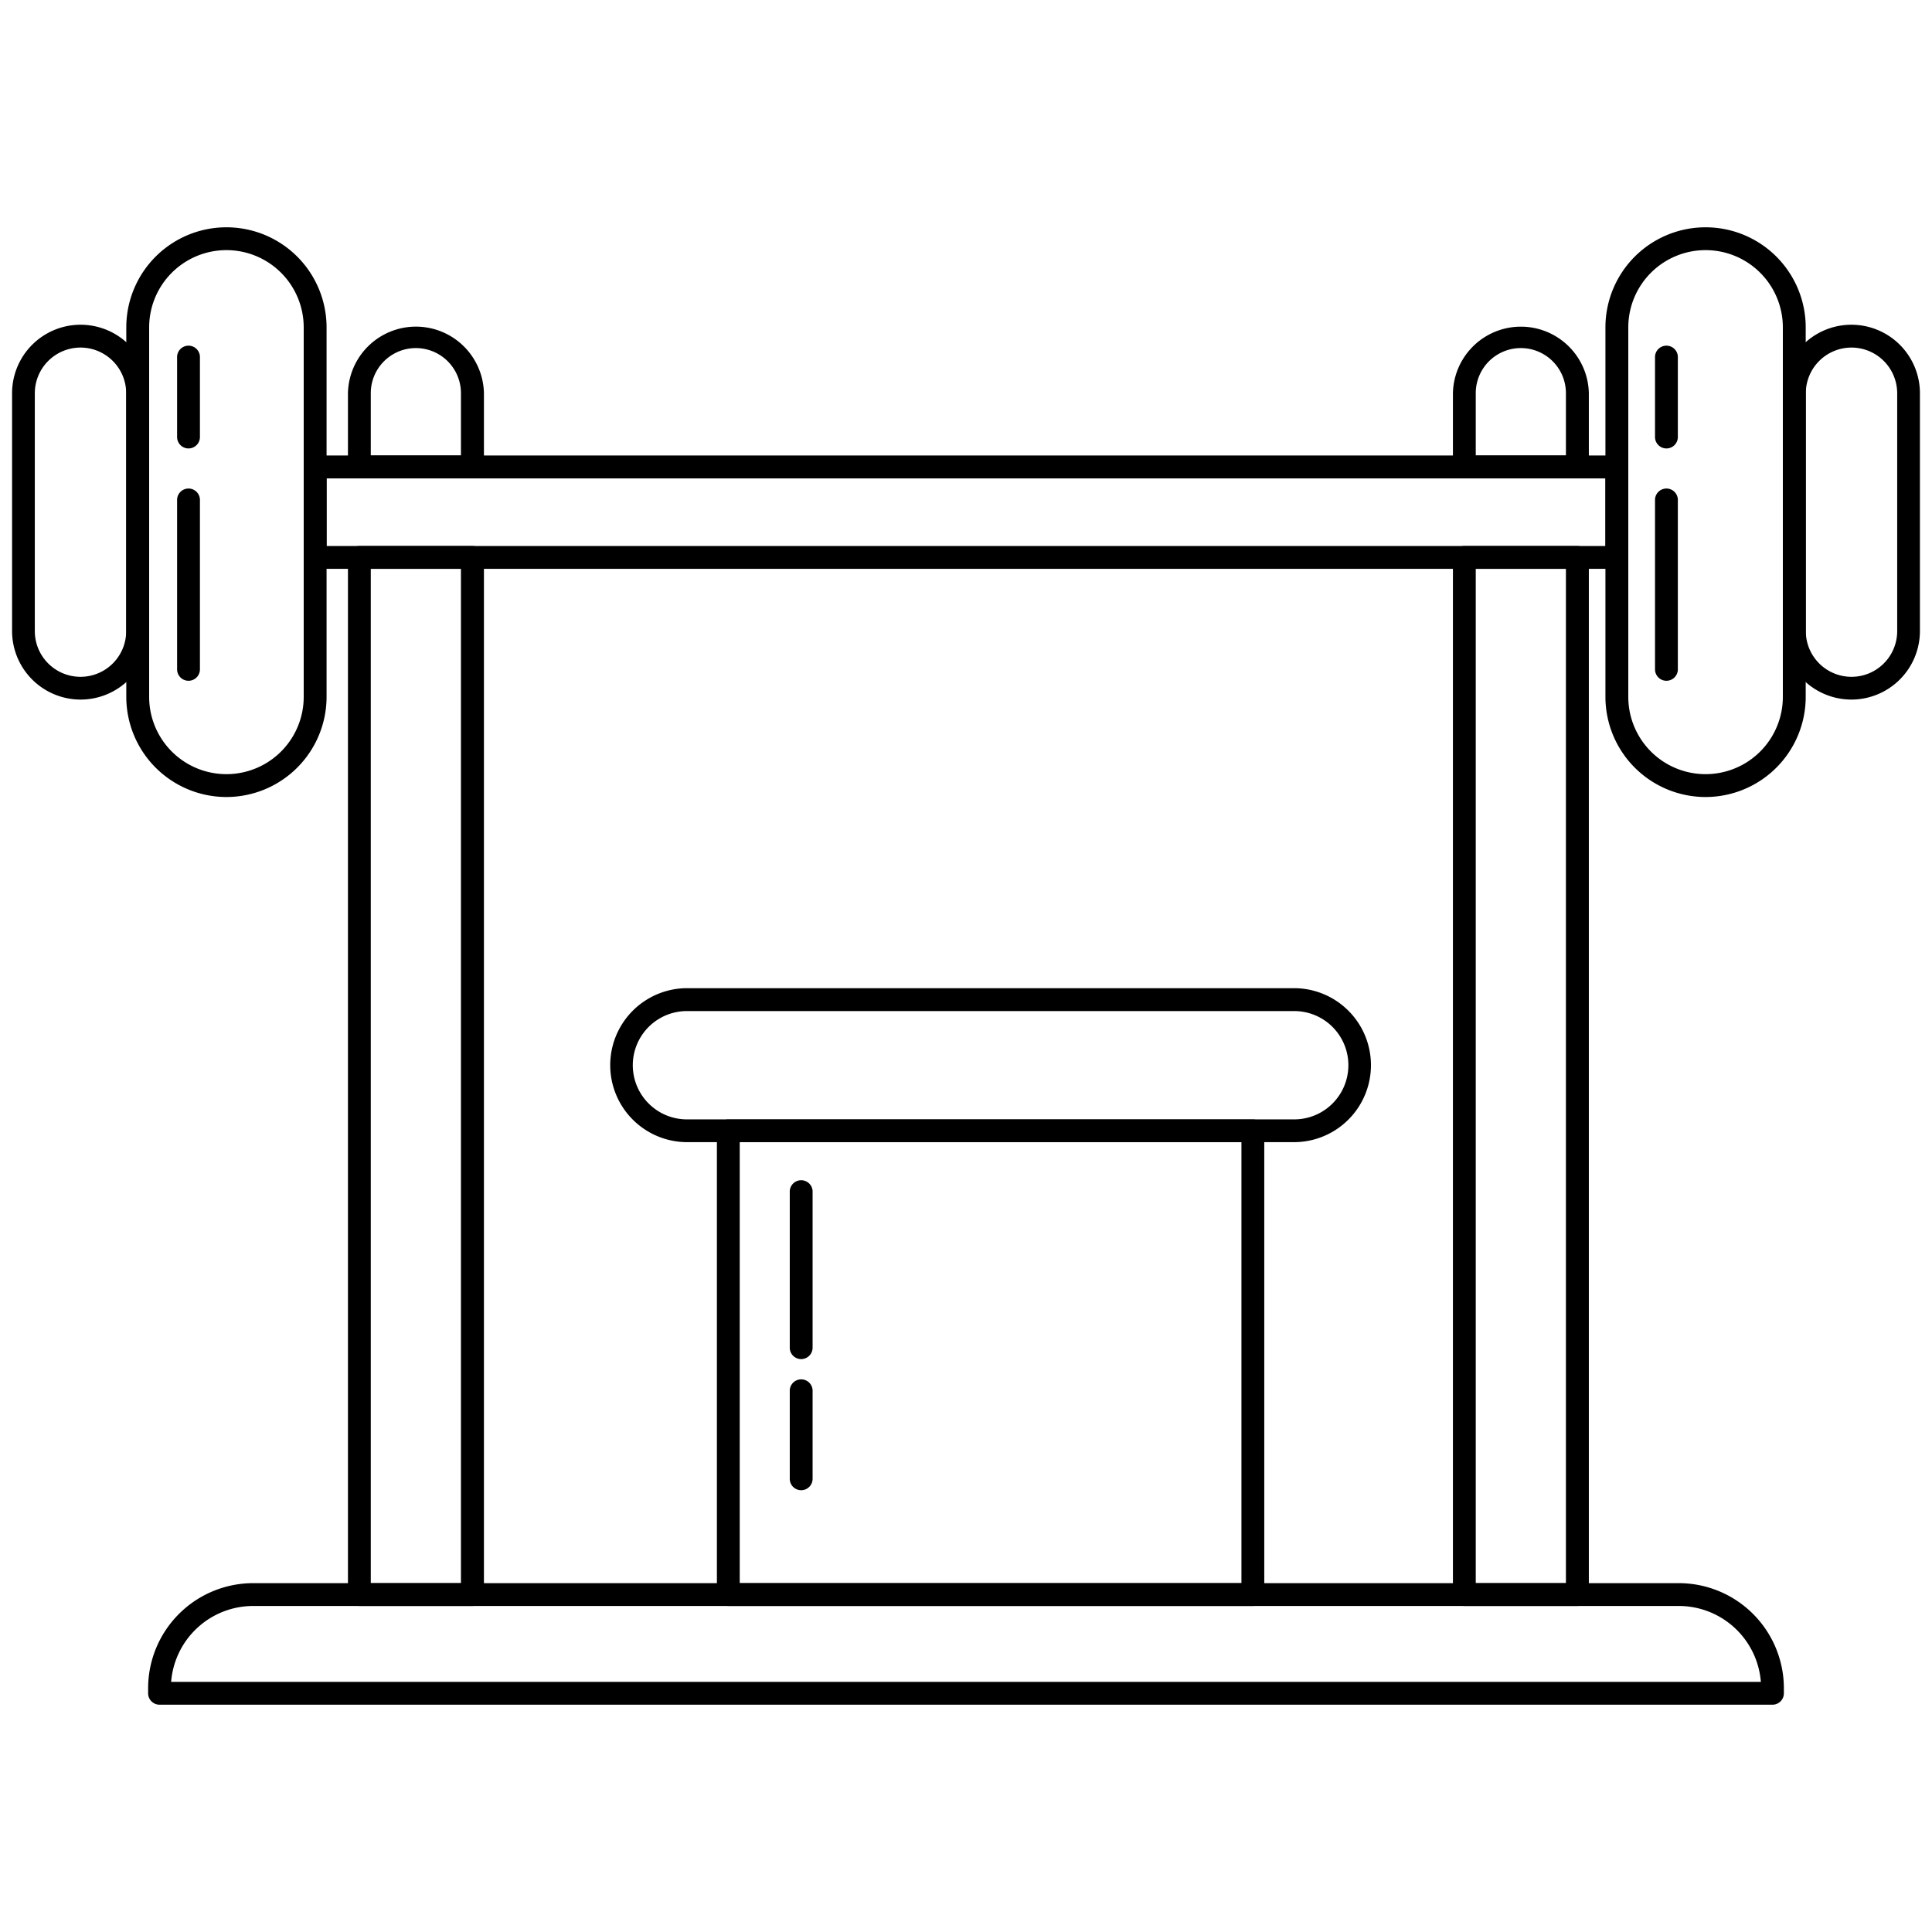 <svg id="Fitness_Lineart_Icons" data-name="Fitness Lineart Icons" xmlns="http://www.w3.org/2000/svg" viewBox="0 0 600 600"><path d="M402.34,354.7H212.93a23.91,23.91,0,0,1,0-47.81H402.34a23.91,23.91,0,0,1,0,47.81ZM212.93,314a16.82,16.82,0,0,0,0,33.63H402.34a16.82,16.82,0,0,0,0-33.63Z"/><path d="M550.47,529.41H49.53A3.55,3.55,0,0,1,46,525.86v-1.57a32.67,32.67,0,0,1,32.63-32.63H521.39A32.67,32.67,0,0,1,554,524.29v1.57A3.55,3.55,0,0,1,550.47,529.41ZM53.15,522.32h493.7a25.57,25.57,0,0,0-25.46-23.57H78.61A25.57,25.57,0,0,0,53.15,522.32Z"/><path d="M389.08,498.75H226.19a3.55,3.55,0,0,1-3.55-3.55v-144a3.54,3.54,0,0,1,3.55-3.54H389.08a3.54,3.54,0,0,1,3.55,3.54V495.2A3.55,3.55,0,0,1,389.08,498.75Zm-159.35-7.09H385.54v-137H229.73Z"/><path d="M146.74,148.55H111.61a3.55,3.55,0,0,1-3.55-3.55V122.1a21.12,21.12,0,0,1,42.23,0V145A3.55,3.55,0,0,1,146.74,148.55Zm-31.59-7.09h28V122.1a14,14,0,0,0-28,0Z"/><path d="M146.74,498.75H111.61a3.55,3.55,0,0,1-3.55-3.55V173.11a3.54,3.54,0,0,1,3.55-3.54h35.13a3.54,3.54,0,0,1,3.55,3.54V495.2A3.55,3.55,0,0,1,146.74,498.75Zm-31.59-7.09h28v-315h-28Z"/><path d="M489.88,148.55H454.76a3.54,3.54,0,0,1-3.54-3.55V122.1a21.11,21.11,0,0,1,42.21,0V145A3.55,3.55,0,0,1,489.88,148.55Zm-31.57-7.09h28V122.1a14,14,0,1,0-28,0Z"/><path d="M489.88,498.75H454.76a3.54,3.54,0,0,1-3.54-3.55V173.11a3.53,3.53,0,0,1,3.54-3.54h35.12a3.54,3.54,0,0,1,3.55,3.54V495.2A3.55,3.55,0,0,1,489.88,498.75Zm-31.57-7.09h28v-315h-28Z"/><path d="M502.12,176.66H97.88a3.55,3.55,0,0,1-3.55-3.55V145a3.55,3.55,0,0,1,3.55-3.54H502.12a3.55,3.55,0,0,1,3.55,3.54v28.11A3.55,3.55,0,0,1,502.12,176.66Zm-400.7-7.09H498.58v-21H101.42Z"/><path d="M70.32,247.52a31.13,31.13,0,0,1-31.1-31.1V101.69a31.1,31.1,0,0,1,62.2,0V216.42A31.13,31.13,0,0,1,70.32,247.52Zm0-169.84a24,24,0,0,0-24,24V216.42a24,24,0,1,0,48,0V101.69A24,24,0,0,0,70.32,77.68Z"/><path d="M529.68,247.52a31.13,31.13,0,0,1-31.1-31.1V101.69a31.1,31.1,0,0,1,62.2,0V216.42A31.13,31.13,0,0,1,529.68,247.52Zm0-169.84a24,24,0,0,0-24,24V216.42a24,24,0,0,0,48,0V101.69A24,24,0,0,0,529.68,77.68Z"/><path d="M575,217.26A21.3,21.3,0,0,1,553.69,196V122.13a21.28,21.28,0,0,1,42.56,0V196A21.3,21.3,0,0,1,575,217.26Zm0-109.32a14.2,14.2,0,0,0-14.19,14.19V196a14.19,14.19,0,1,0,28.38,0V122.13A14.21,14.21,0,0,0,575,107.94Z"/><path d="M25,217.26A21.3,21.3,0,0,1,3.75,196V122.13a21.28,21.28,0,0,1,42.56,0V196A21.3,21.3,0,0,1,25,217.26Zm0-109.32a14.21,14.21,0,0,0-14.19,14.19V196a14.19,14.19,0,0,0,28.38,0V122.13A14.2,14.2,0,0,0,25,107.94Z"/><path d="M58.51,139.27A3.55,3.55,0,0,1,55,135.73V111.09a3.55,3.55,0,1,1,7.09,0v24.64A3.55,3.55,0,0,1,58.51,139.27Z"/><path d="M58.51,211.42A3.55,3.55,0,0,1,55,207.87V155.08a3.55,3.55,0,0,1,7.09,0v52.79A3.55,3.55,0,0,1,58.51,211.42Z"/><path d="M517.53,139.27a3.55,3.55,0,0,1-3.55-3.54V111.09a3.55,3.55,0,1,1,7.09,0v24.64A3.55,3.55,0,0,1,517.53,139.27Z"/><path d="M517.53,211.42a3.55,3.55,0,0,1-3.55-3.55V155.08a3.55,3.55,0,0,1,7.09,0v52.79A3.55,3.55,0,0,1,517.53,211.42Z"/><path d="M248.81,422.08a3.54,3.54,0,0,1-3.54-3.55V370.27a3.55,3.55,0,1,1,7.09,0v48.26A3.55,3.55,0,0,1,248.81,422.08Z"/><path d="M248.81,462.8a3.54,3.54,0,0,1-3.54-3.54V432.11a3.55,3.55,0,1,1,7.09,0v27.15A3.55,3.55,0,0,1,248.81,462.8Z"/></svg>